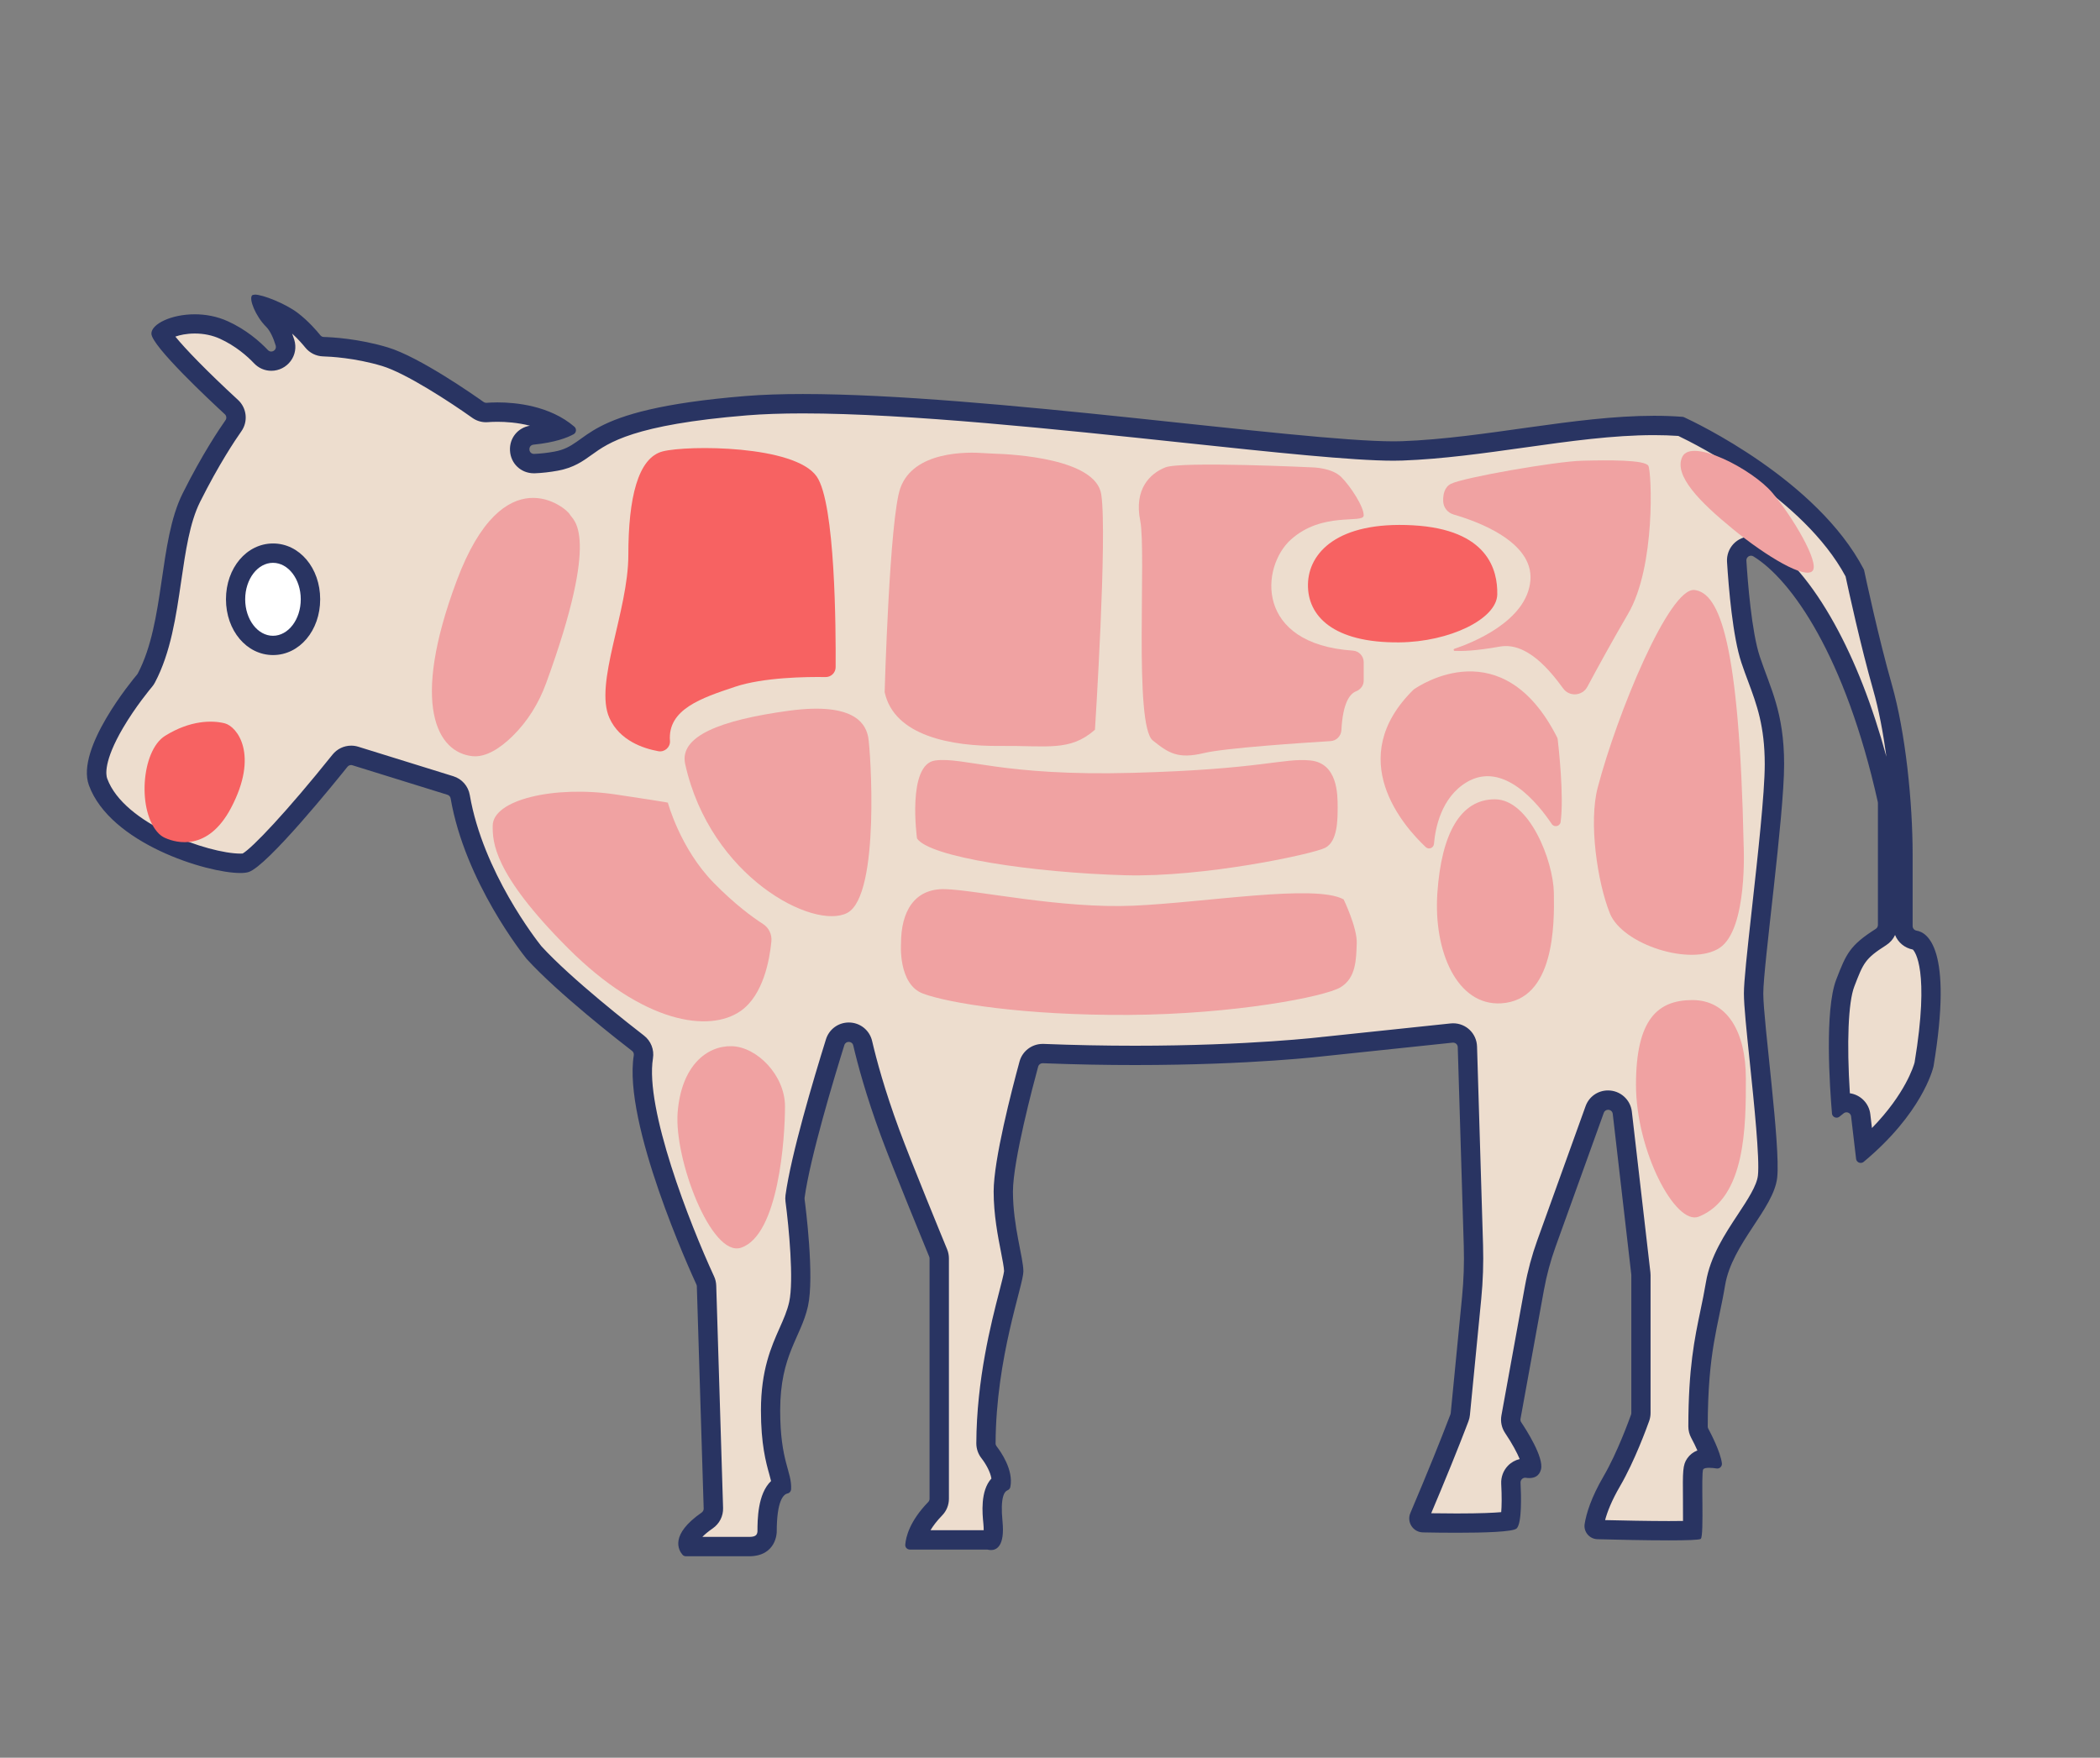 <?xml version="1.0" encoding="UTF-8"?><svg id="_イヤー_1" xmlns="http://www.w3.org/2000/svg" viewBox="0 0 761 637"><rect x="0" y="0" width="761" height="637" fill="#808080" stroke="none"/><defs><style>.cls-1{fill:#f76262;}.cls-2{fill:#fff;}.cls-3{fill:#edddce;}.cls-4{fill:#f0a2a2;}.cls-5{fill:#293462;}</style></defs><rect class="cls-2" x="74.22" y="196.63" width="49.5" height="49.5" rx="12" ry="12"/><g><path class="cls-3" d="M249.52,560.5c-.19-.4-.31-.9-.23-1.51,.16-1.28,1.28-4.02,6.95-7.96,1.45-1.01,2.29-2.66,2.24-4.42l-2.48-80.56c-.02-.7-.18-1.37-.47-2-9.77-21.15-25.49-62.02-22.42-81.02,.3-1.89-.44-3.78-1.94-4.94-4.35-3.35-26.58-20.68-37.7-32.88-1.49-1.85-21.74-27.47-26.73-56.47-.33-1.93-1.69-3.48-3.56-4.06l-34.43-10.69c-.5-.16-1.02-.23-1.54-.23-1.58,0-3.05,.71-4.04,1.94-16.21,20.24-30.58,35.8-34.17,37-.09,.03-.61,.18-1.94,.18-5.69,0-17-2.64-27.63-7.67-12.46-5.91-20.96-13.67-23.94-21.85-3.35-9.2,9.58-28.02,16.89-36.69,.24-.28,.45-.6,.63-.94,5.45-10.32,7.32-23.15,9.14-35.56,1.64-11.23,3.19-21.83,7.17-29.79,6.9-13.79,12.96-22.82,15.24-26.06,1.49-2.11,1.18-5.02-.72-6.77-15.04-13.86-23.92-23.64-25.36-26.63,.96-1.17,5.3-3.52,12.09-3.52,3.73,0,7.37,.76,10.53,2.2,6.2,2.83,10.74,6.83,13.46,9.68,.99,1.04,2.32,1.62,3.73,1.62,1.64,0,3.21-.79,4.19-2.12,.98-1.32,1.26-3,.77-4.59-1.16-3.79-2.59-6.49-4.38-8.28-1.45-1.45-2.59-3.27-3.34-4.81,3.04,1.04,7.32,2.97,10.09,5.04,3.65,2.74,6.61,6.23,7.71,7.6,.95,1.18,2.36,1.88,3.87,1.92,2.63,.07,12.01,.55,22.24,3.62,11.12,3.33,31.45,17.66,33.73,19.29,.88,.62,1.9,.95,2.98,.95,.14,0,.28,0,.43-.02,.62-.05,1.92-.14,3.66-.14,5.52,0,15.41,.85,23.22,6.16-2.23,.81-5.61,1.68-10.48,2.17-2.8,.28-4.8,2.61-4.66,5.41,.14,2.81,2.35,4.92,5.15,4.92h.22c2.49-.1,5.12-.4,7.82-.89,4.97-.9,7.86-2.98,10.91-5.18,6.36-4.58,15.97-11.49,57.98-14.92,5.85-.48,12.75-.72,20.51-.72,38.27,0,93.51,5.88,137.89,10.6,33,3.51,61.5,6.54,76.23,6.54,1.12,0,2.17-.02,3.13-.05,14.31-.53,29.16-2.62,43.52-4.63,16.75-2.35,32.57-4.58,47.72-4.58,3.37,0,6.63,.12,9.7,.34,4.37,2.05,46.9,22.58,63.03,53.14,.74,3.45,5.38,25.02,10.03,41.31,5.12,17.94,7.42,43.42,7.42,60.72v25.91c0,2.56,1.85,4.71,4.39,5.11,.56,.09,1.43,.47,2.37,1.78,2.45,3.39,5.81,13.52,.86,43.3-.33,1.31-4.02,14.84-21.54,30.36l-1.41-11.97c-.31-2.61-2.52-4.57-5.15-4.57-.7,0-1.39,.14-2.02,.42-1.24-16.61-1.43-35.94,1.58-43.75,3.4-8.83,4.31-11.2,12.93-16.69,1.51-.96,2.41-2.59,2.41-4.37v-44.21c0-.38-.04-.76-.12-1.13-7.81-35.06-24.18-77.44-46.67-91.22-.82-.5-1.75-.76-2.7-.76-1.42,0-2.8,.6-3.78,1.64-.99,1.05-1.48,2.42-1.39,3.87,.48,7.61,1.92,26.31,5.04,35.66,.77,2.32,1.6,4.55,2.41,6.71,3.2,8.6,6.23,16.73,6.23,31.21,0,10.72-2.57,33.81-4.63,52.36-1.57,14.1-2.92,26.28-2.92,30.72,0,4.17,.98,13.63,2.12,24.59,1.63,15.71,3.66,35.27,2.94,41.74-.51,4.57-4.07,9.97-7.84,15.68-4.49,6.81-9.58,14.52-11.02,23.15-.62,3.71-1.33,7.11-2.02,10.4-2.11,10.08-4.29,20.51-4.32,41.34,0,.86,.21,1.71,.62,2.47,1.43,2.66,3.12,6.24,4,9.03-.22,0-.43-.01-.63-.01-.88,0-3.55,0-4.99,2.05-.95,1.35-1.04,2.57-.95,13.05,.03,3.29,.07,8.28-.07,11.04-1.46,.08-4.03,.15-8.51,.15-8.55,0-19.86-.27-25.84-.42-.54-.01-.86-.31-1.01-.49-.14-.17-.36-.52-.28-1.01,.52-3.19,2.05-8.56,6.41-16.03,5.09-8.72,9.43-20.68,10.25-22.99,.2-.55,.3-1.13,.3-1.72v-49.97c0-.2-.01-.4-.03-.6l-6.72-58.25c-.31-2.66-2.47-4.58-5.15-4.58-2.2,0-4.11,1.34-4.86,3.42l-17.48,48.55c-1.89,5.26-3.36,10.72-4.36,16.22l-8.49,46.7c-.24,1.34,.04,2.69,.8,3.82,5.09,7.56,7,12.98,6.68,14.26-.07,.3-.15,.39-.15,.39-.04,.02-.25,.11-.7,.11-.22,0-.46-.02-.72-.06-.26-.04-.52-.06-.77-.06-1.4,0-2.76,.59-3.73,1.61-.98,1.04-1.51,2.45-1.43,3.88,.42,7.99-.01,12.07-.41,13.61-1.54,.31-6.12,.84-19.22,.84-3.73,0-7.82-.04-12.18-.13-.72-.01-1.11-.45-1.27-.71-.17-.26-.4-.79-.12-1.45,1.09-2.55,2.56-6.04,4.55-10.81,5.75-13.8,9.37-23.32,10.04-25.08,.16-.42,.26-.86,.31-1.31l4.11-42.17c.61-6.27,.82-12.64,.63-18.93l-2.18-72.01c-.09-2.82-2.36-5.02-5.17-5.02-.18,0-.36,0-.54,.03l-46.04,4.85c-.32,.04-26.91,3.25-68.7,3.25-10.98,0-22.18-.22-33.27-.66h-.2c-2.33,0-4.38,1.56-4.99,3.79-2.17,7.96-9.26,34.83-9.26,46.19,0,8.05,1.49,15.67,2.58,21.23,.64,3.28,1.2,6.11,1.2,7.72,0,.99-.96,4.71-1.89,8.3-3.03,11.73-8.09,31.36-8.18,54.03,0,1.16,.39,2.3,1.1,3.22,2.28,2.91,4.68,7.42,4.42,11.06-3.66,2.39-3.54,8.87-2.99,14.38,.54,5.36-.62,6.51-.63,6.52-.1-.01-.16-.02-.18-.03-.42-.11-.86-.17-1.31-.17h-25.8c.64-2.51,2.37-6.53,7-11.29,.95-.98,1.47-2.26,1.47-3.61v-87.11c0-.68-.13-1.34-.39-1.96-1.32-3.21-13.05-31.68-17.45-43.64-5.31-14.41-8.32-25.57-9.9-32.39-.55-2.36-2.62-4-5.04-4-2.28,0-4.26,1.46-4.94,3.64-3.69,11.84-12.49,40.99-14.53,55.93-.06,.46-.06,.91,0,1.37,1.34,10.1,3.11,29.37,1.28,37.59-.8,3.58-2.2,6.75-3.69,10.09-3.03,6.81-6.46,14.53-6.46,28.43,0,11.83,1.67,17.85,2.9,22.25,.56,2.01,.97,3.48,1.06,4.96-4.64,2.37-5.22,10.6-5.22,16.85-.04,1.57-.76,5.31-6.57,5.31h-21.85ZM98.91,200.48c-7.48,0-13.57,7.5-13.57,16.72s6.09,16.72,13.57,16.72,13.57-7.5,13.57-16.72-6.09-16.72-13.57-16.72Z"/><path class="cls-5" d="M105.8,120.83c2.37,2.14,4.19,4.34,4.81,5.1,1.59,1.98,3.96,3.16,6.5,3.23,2.52,.07,11.51,.52,21.33,3.47,8.59,2.58,24.6,13.02,32.7,18.79,1.47,1.05,3.2,1.6,5,1.6,.23,0,.47,0,.72-.03,.56-.05,1.75-.13,3.37-.13,2.97,0,7.31,.26,11.8,1.42-4.38,.72-7.45,4.49-7.22,8.99,.23,4.7,3.95,8.25,8.65,8.25,.12,0,.24,0,.36,0,2.65-.1,5.44-.42,8.31-.94,5.75-1.05,9.1-3.45,12.33-5.78,6.04-4.35,15.18-10.92,56.22-14.27,5.76-.47,12.56-.71,20.23-.71,38.08,0,93.22,5.87,137.52,10.58,33.1,3.52,61.68,6.56,76.6,6.56,1.17,0,2.26-.02,3.26-.06,14.49-.54,29.43-2.64,43.88-4.67,16.63-2.34,32.33-4.54,47.23-4.54,3.05,0,6.01,.1,8.79,.29,6.47,3.09,45.38,22.58,60.61,50.91,1,4.66,5.48,25.3,9.98,41.06,2.06,7.2,3.65,15.66,4.82,24.3-5.06-18.56-11.37-34.72-18.83-48.19-8.01-14.47-16.92-24.98-25.75-30.39-1.37-.84-2.93-1.28-4.52-1.28-2.39,0-4.69,1-6.33,2.74-1.63,1.74-2.48,4.1-2.33,6.48,.6,9.62,2.08,27.16,5.21,36.55,.79,2.38,1.63,4.64,2.45,6.82,3.09,8.3,6.01,16.14,6.01,29.99,0,10.52-2.56,33.51-4.61,51.97-1.82,16.41-2.94,26.69-2.94,31.11s.94,13.44,2.14,24.95c1.53,14.73,3.62,34.89,2.94,40.99-.41,3.73-3.75,8.79-7.28,14.14-4.68,7.1-9.99,15.14-11.55,24.5-.61,3.63-1.28,6.85-1.99,10.26-2.15,10.26-4.37,20.86-4.4,42.06,0,1.44,.36,2.87,1.04,4.13,.83,1.54,1.6,3.11,2.24,4.57-1.51,.59-2.73,1.53-3.65,2.84-1.69,2.41-1.67,4.59-1.58,15.09,.02,2.16,.04,5.13,.02,7.62-1.31,.02-2.98,.04-5.1,.04-7.39,0-16.86-.2-23.13-.35,.78-2.94,2.35-7.04,5.44-12.34,5.24-8.99,9.69-21.22,10.53-23.58,.33-.93,.5-1.91,.5-2.9v-49.97c0-.33-.02-.66-.06-.99l-6.72-58.25c-.5-4.38-4.22-7.68-8.63-7.68-3.7,0-6.9,2.25-8.15,5.74l-17.48,48.55c-1.96,5.44-3.48,11.09-4.51,16.78l-8.49,46.7c-.41,2.24,.07,4.51,1.34,6.4,2.59,3.85,4.34,7.17,5.28,9.42-1.63,.38-3.14,1.24-4.31,2.47-1.64,1.73-2.51,4.09-2.39,6.47,.25,4.73,.18,8.16,0,10.3-2.54,.23-7.33,.48-16.13,.48-2.88,0-5.97-.03-9.24-.08,1-2.37,2.15-5.11,3.43-8.17,5.76-13.82,9.41-23.41,10.08-25.2,.27-.71,.44-1.45,.52-2.21l4.11-42.17c.63-6.41,.84-12.93,.65-19.38l-2.18-72.01c-.14-4.72-3.95-8.42-8.67-8.42-.3,0-.61,.02-.91,.05l-46.04,4.85h-.12c-.26,.05-26.67,3.23-68.21,3.23-10.94,0-22.08-.22-33.13-.66-.12,0-.23,0-.35,0-3.9,0-7.34,2.62-8.36,6.37-2.82,10.34-9.38,35.64-9.38,47.11,0,8.39,1.53,16.2,2.65,21.9,.54,2.78,1.1,5.64,1.13,6.96-.1,1.05-.99,4.48-1.77,7.52-2.87,11.11-8.2,31.78-8.29,54.89,0,1.95,.65,3.86,1.85,5.39,1.7,2.16,3.26,5.09,3.62,7.37-4.1,4.48-3.27,12.77-2.92,16.26,.1,1.03,.13,1.84,.12,2.47h-19.27c.94-1.56,2.28-3.37,4.21-5.35,1.59-1.63,2.46-3.78,2.46-6.05v-87.1c0-1.14-.22-2.25-.65-3.3-1.32-3.2-13.03-31.65-17.4-43.51-5.25-14.24-8.21-25.25-9.78-31.98-.92-3.95-4.39-6.71-8.45-6.71-3.82,0-7.14,2.45-8.28,6.1-4.62,14.81-12.66,41.84-14.66,56.51-.1,.76-.1,1.53,0,2.29,1.22,9.19,3.06,28.61,1.34,36.37-.72,3.24-2,6.11-3.47,9.43-3.01,6.78-6.77,15.21-6.77,29.86,0,12.3,1.82,18.86,3.03,23.19,.27,.98,.49,1.76,.64,2.43-4.87,4.6-4.93,14.08-4.93,18.29-.12,1.44-.93,1.95-3.07,1.95h-16.9c.81-.84,2.01-1.87,3.77-3.09,2.43-1.69,3.83-4.45,3.74-7.4l-2.48-80.56c-.04-1.18-.3-2.31-.79-3.37-8.94-19.36-25.08-60.79-22.14-79,.51-3.16-.74-6.32-3.26-8.27-4.3-3.31-26.24-20.41-37.18-32.39-1.7-2.13-21.14-26.89-25.94-54.78-.56-3.23-2.84-5.84-5.97-6.81l-34.43-10.69c-.84-.26-1.7-.39-2.57-.39-2.65,0-5.11,1.19-6.77,3.25-16.64,20.77-29.03,33.79-32.56,35.84-.17,.02-.43,.03-.82,.03-11.39,0-42.22-10.57-48.28-27.22-.45-1.23-1.36-6.2,5.74-18.32,4.52-7.71,9.93-14.2,10.52-14.9,.41-.48,.76-1.01,1.06-1.58,5.73-10.85,7.65-23.99,9.5-36.69,1.6-10.94,3.11-21.28,6.84-28.73,6.79-13.58,12.73-22.43,14.97-25.61,2.5-3.54,1.98-8.42-1.21-11.36-11.33-10.44-19.19-18.6-22.71-22.95,1.64-.58,4.04-1.12,7.07-1.12,3.23,0,6.37,.65,9.08,1.89,5.69,2.6,9.87,6.28,12.37,8.91,1.66,1.75,3.88,2.71,6.26,2.71,2.75,0,5.37-1.32,7.01-3.54,1.65-2.22,2.12-5.03,1.3-7.7-.25-.82-.51-1.59-.79-2.32m-6.89,116.58c9.57,0,17.07-8.88,17.07-20.22s-7.5-20.22-17.07-20.22-17.07,8.88-17.07,20.22,7.5,20.22,17.07,20.22m587.78,101.45c1.07,2.68,3.45,4.71,6.44,5.28,.7,.68,6.2,7.35,.63,40.95-.33,1.21-3.35,11.34-15.45,23.73l-.59-5.02c-.47-3.96-3.56-7.04-7.41-7.58-1.17-18.16-.59-32.96,1.6-38.67,3.3-8.58,3.89-10.12,11.54-14.99,1.44-.92,2.55-2.2,3.24-3.7M92.31,106.8c-.45,0-.78,.08-.95,.25-1.26,1.26,1.26,7.55,5.04,11.33,1.58,1.58,2.71,4.25,3.5,6.83,.37,1.21-.59,2.19-1.62,2.19-.41,0-.84-.16-1.19-.53-3.14-3.3-7.99-7.47-14.54-10.45-3.93-1.79-8.1-2.52-11.98-2.52-8.56,0-15.71,3.54-15.71,7,0,4.44,21.49,24.5,26.61,29.22,.62,.57,.72,1.49,.23,2.18-2.21,3.14-8.46,12.4-15.51,26.51-8.78,17.57-6.31,46.4-16.27,65.29-.06,.11-.13,.22-.21,.31-1.77,2.1-22.32,26.89-17.5,40.14,7.66,21.08,42.65,31.83,54.86,31.83,1.29,0,2.32-.12,3.05-.36,6.85-2.28,31.31-32.54,35.8-38.14,.32-.4,.8-.62,1.3-.62,.17,0,.34,.02,.5,.08l34.43,10.69c.6,.19,1.04,.69,1.15,1.31,5.23,30.33,26.51,56.89,27.49,58.11,.02,.03,.05,.05,.07,.08,11.3,12.42,33.68,29.86,38.19,33.33,.49,.38,.72,.99,.62,1.61-3.97,24.62,20.62,78.55,22.7,83.05,.09,.2,.14,.42,.15,.64l2.48,80.56c.02,.57-.27,1.11-.74,1.44-11.58,8.04-8.41,13.58-6.93,15.29,.31,.36,.77,.55,1.25,.55h22.82c10.07,0,10.07-8.81,10.07-8.81,0-11.42,2.45-13.64,3.93-13.95,.71-.15,1.24-.78,1.28-1.5,.36-6.42-3.96-9.96-3.96-28.61,0-20.14,7.55-26.44,10.07-37.76,2.39-10.74-.88-36.2-1.23-38.81-.02-.15-.02-.29,0-.44,1.99-14.56,10.53-42.92,14.41-55.36,.25-.79,.92-1.18,1.6-1.18,.72,0,1.43,.44,1.63,1.29,1.53,6.56,4.57,17.99,10.03,32.81,4.42,11.99,16.17,40.52,17.5,43.76,.08,.2,.12,.41,.12,.63v87.1c0,.44-.18,.86-.48,1.17-6.75,6.95-8.1,12.69-8.32,15.45-.08,.98,.69,1.78,1.68,1.78h27.95c.14,0,.27,.02,.41,.05,.21,.06,.59,.13,1.05,.13,1.85,0,5.06-1.26,4.15-10.36-.88-8.81,.71-10.84,1.74-11.26,.54-.22,.97-.64,1.09-1.21,1.27-6.25-3.6-13.01-4.98-14.78-.23-.3-.36-.66-.36-1.04,.13-31.21,10.07-57.34,10.07-62.34s-3.78-16.36-3.78-28.95c0-11.14,7.43-39,9.14-45.27,.2-.73,.86-1.22,1.61-1.22,.02,0,.04,0,.07,0,11.97,.47,23.16,.66,33.41,.66,42.54,0,69.07-3.27,69.07-3.27l46.04-4.85c.06,0,.12,0,.18,0,.89,0,1.65,.71,1.67,1.63l2.18,72.01c.19,6.17-.02,12.34-.62,18.48l-4.11,42.17c-.01,.15-.05,.28-.1,.42-.56,1.49-4.22,11.11-9.99,24.97-1.98,4.76-3.45,8.24-4.53,10.78-1.41,3.3,.97,6.96,4.55,7.03,3.5,.07,7.85,.13,12.26,.13,10.07,0,20.45-.31,21.71-1.57,1.93-1.93,1.64-11.96,1.4-16.56-.05-.98,.72-1.81,1.67-1.81,.08,0,.16,0,.25,.02,.39,.06,.81,.1,1.25,.1,1.73,0,3.62-.63,4.25-3.15,1.1-4.4-5.5-14.58-7.17-17.07-.24-.36-.33-.8-.26-1.23l8.49-46.7c.97-5.33,2.38-10.57,4.21-15.66l17.48-48.55c.27-.75,.92-1.11,1.57-1.11,.78,0,1.57,.52,1.68,1.49l6.72,58.25c0,.06,.01,.13,.01,.19v49.97c0,.19-.03,.37-.09,.55-.68,1.92-5.01,13.87-9.98,22.39-4.5,7.71-6.23,13.46-6.84,17.23-.47,2.87,1.74,5.49,4.65,5.56,6.26,.17,17.41,.42,25.93,.42,6.26,0,11.09-.14,11.51-.56,1.26-1.26,0-23.92,.88-25.18,.29-.42,1.13-.56,2.12-.56,.89,0,1.9,.11,2.74,.24,.08,.01,.17,.02,.25,.02,.99,0,1.78-.88,1.65-1.91-.54-4.18-4.05-10.89-4.93-12.53-.13-.24-.2-.53-.2-.8,.04-27.35,3.79-36.15,6.29-51.17,2.52-15.11,17.62-27.69,18.88-39.02s-5.04-56.65-5.04-66.72,7.55-64.2,7.55-83.08-5.04-27.69-8.81-39.02c-3-9-4.41-27.53-4.86-34.77-.06-1.03,.77-1.79,1.67-1.79,.29,0,.59,.08,.87,.25,13.79,8.45,33.28,36.05,45.08,89,.03,.12,.04,.25,.04,.37v44.21c0,.57-.3,1.11-.79,1.42-9.35,5.95-10.67,8.9-14.32,18.38-4.26,11.08-2.34,39.12-1.54,48.5,.08,.93,.86,1.53,1.67,1.53,.36,0,.73-.12,1.05-.37l1.5-1.2c.32-.25,.68-.37,1.04-.37,.8,0,1.57,.58,1.67,1.48l1.81,15.37c.11,.91,.87,1.48,1.68,1.48,.37,0,.75-.12,1.08-.39,21.01-17.49,25.02-33.4,25.28-34.5,0-.04,.02-.07,.02-.11,7.15-42.97-2.34-48.57-6.13-49.17-.82-.13-1.44-.82-1.44-1.66v-25.91c0-18.88-2.52-44.06-7.55-61.68-4.75-16.62-9.5-38.85-10.02-41.32-.03-.15-.08-.3-.16-.44-16.93-32.38-61.22-53.28-65.08-55.05-.18-.08-.37-.13-.57-.15-3.38-.26-6.81-.38-10.29-.38-28.91,0-61.13,8.09-91.37,9.21-.92,.03-1.92,.05-3,.05-34.66,0-147.85-17.15-214.12-17.15-7.62,0-14.61,.23-20.8,.73-61.68,5.04-55.39,17.62-69.23,20.14-2.73,.5-5.17,.75-7.33,.83-.03,0-.06,0-.08,0-2.09,0-2.28-3.14-.14-3.35,7.86-.79,12.28-2.55,14.5-3.77,1.02-.56,1.16-1.98,.28-2.74-8.93-7.66-21.29-8.8-27.86-8.8-1.83,0-3.21,.09-3.95,.15-.05,0-.09,0-.14,0-.34,0-.67-.1-.95-.31-3.39-2.41-23.26-16.34-34.75-19.79-10.65-3.2-20.41-3.69-23.15-3.76-.49-.01-.93-.23-1.24-.61-1.16-1.45-4.36-5.22-8.34-8.21-4.36-3.27-12.5-6.54-15.42-6.54h0Zm6.61,123.61c-5.56,0-10.07-5.92-10.07-13.22s4.51-13.22,10.07-13.22,10.07,5.92,10.07,13.22-4.51,13.22-10.07,13.22h0Z"/></g><path class="cls-1" d="M59.99,303.75c-.89-.39-1.72-.92-2.41-1.61-7.9-7.85-6.49-30.01,2.23-35.46,9.1-5.69,17.06-5.69,21.61-4.55,4.55,1.14,12.51,11.38,2.28,30.71-8.4,15.86-19.86,12.59-23.71,10.9Z"/><path class="cls-4" d="M171.24,274.04c-12.66-1.27-22.75-18.2-5.69-63.7,17.06-45.5,39.81-26.16,40.95-23.89,1.09,2.18,11.4,6.4-8.62,61.2-2.64,7.22-6.73,13.86-12.24,19.22-4.25,4.13-9.43,7.67-14.41,7.17Z"/><path class="cls-1" d="M242.78,268.49c.17,2.31-1.93,4.16-4.21,3.75-5.5-1-14-3.84-17.7-11.98-5.69-12.51,6.83-38.68,6.83-59.15s3.41-35.26,12.51-37.54c9.1-2.28,47.78-2.28,55.74,9.1,6.78,9.69,6.96,55.72,6.87,69.13-.01,2-1.66,3.6-3.66,3.57-6.97-.11-22.47,.08-32.78,3.52-12.23,4.08-24.47,8.16-23.6,19.6Z"/><path class="cls-4" d="M178.55,299.26c0-9.38,22.13-14.69,44.62-11.33,22.5,3.37,18.86,3,18.86,3,0,0,4.48,16.62,16.57,28.97,7.7,7.87,14.19,12.57,17.89,14.95,2.11,1.35,3.29,3.77,3.05,6.27-.64,6.73-2.94,19.53-11.13,25.26-11.38,7.96-35.26,4.55-62.57-22.75-27.3-27.3-27.3-38.68-27.3-44.37Z"/><path class="cls-4" d="M248.3,276.92c-2.23-10.06,12.51-15.93,37.54-19.34s28.03,5.69,28.8,9.67,4.48,57.22-7.61,63.59c-12.09,6.37-49.63-12.97-58.73-53.92Z"/><path class="cls-4" d="M320.58,250.82c3.41,15.93,24.32,19.68,41.73,19.51,17.42-.17,25.38,2.11,34.48-5.86,0,0,4.55-70.53,2.28-85.32-1.98-12.9-31.65-14.55-39.21-14.76-1.12-.03-2.23-.1-3.35-.18-5.78-.44-25.41-.87-30.24,12.67-3.94,11.03-5.69,73.94-5.69,73.94Z"/><path class="cls-4" d="M326.51,341.88c0-11.38,4.72-19.96,16.01-19.65,11.29,.31,42,7.14,68.17,6,26.16-1.14,65.98-7.96,76.22-2.28,0,0,4.96,10.24,4.75,15.93s-.2,12.51-5.89,15.93c-5.69,3.41-38.47,9.77-76.68,10-38.21,.23-65.52-4.32-74.62-7.73-9.1-3.41-7.96-18.2-7.96-18.2Z"/><path class="cls-4" d="M407.64,317.19c-33.22-.95-70.78-6.51-75.33-13.33,0,0-3.74-26.96,6.66-28.27,10.4-1.31,24.22,5.76,71.34,4.5,47.13-1.26,54.59-5.47,64.51-4.5,9.92,.97,9.92,12.34,9.92,16.89s0,12.51-4.55,14.79-43.87,10.74-72.56,9.92Z"/><path class="cls-4" d="M417.75,268.35c-6.94-5.55-2.28-68.25-4.55-79.63-2.28-11.38,3.41-17.06,9.1-19.34,5.69-2.28,53.33,0,53.33,0,0,0,6.96,.1,10.37,3.46,3.41,3.36,8.38,11.03,8.17,14.02-.21,2.99-15-1.56-26.37,8.68-10.99,9.89-13.09,37.86,22.48,40.25,2.2,.15,3.9,1.99,3.9,4.2v6.7c0,1.76-1.16,3.22-2.79,3.86-2.12,.83-4.77,3.94-5.29,14.04-.11,2.13-1.78,3.86-3.91,3.99-10.27,.63-38.24,2.49-45.9,4.33-9.44,2.27-12.85,0-18.54-4.56Z"/><path class="cls-1" d="M507.05,232.8c-23.91,.22-33.25-9.57-33.07-21,.18-11.43,10.67-22.93,37.98-21.43,27.31,1.49,30.81,16.28,30.62,25.1-.19,8.82-17.18,17.16-35.52,17.33Z"/><path class="cls-4" d="M526.73,186.44c-2.16-.62-3.68-2.56-3.75-4.8-.07-2.34,.42-5.07,2.77-6.28,4.52-2.33,38.17-8.16,47.48-8.39,9.3-.24,22.95-.4,24.12,1.87s2.7,36.37-7.34,53.56c-5.81,9.94-11.24,19.88-14.78,26.49-1.8,3.36-6.5,3.71-8.74,.64-4.82-6.6-13.23-16.95-22.99-15.2-8.93,1.6-13.96,1.68-16.38,1.55-.42-.02-.49-.6-.1-.74,6.09-2.04,26.36-9.91,27.57-24.83,1.15-14.18-19.76-21.54-27.86-23.85Z"/><path class="cls-4" d="M627.87,191.65c-11.48-9.39-21.61-19.34-18.2-26.16,3.41-6.83,25.35,4.55,32.58,13.08,7.23,8.53,17.32,25.43,14.55,28.36-2.77,2.93-16.42-5.04-28.93-15.27Z"/><path class="cls-4" d="M578.96,285.49c7.07-26.96,26.03-72.81,35.13-71.67,9.1,1.14,16.22,19.08,17.78,92.58,0,0,1.56,30.27-8.68,37.1-10.24,6.83-35.26-1.14-39.81-12.51-4.55-11.38-7.7-32.98-4.42-45.5Z"/><path class="cls-4" d="M615.6,440.92c-8.45,3.38-22.75-23.89-22.75-47.78s7.96-30.71,20.48-30.71,19.34,11.38,19.34,28.44,0,43.23-17.06,50.05Z"/><path class="cls-4" d="M543.98,363.61c-15.9,.94-24.58-18.73-23.1-40.08,1.48-21.35,8.31-33.86,20.82-33.86s21.17,22.22,21.39,33.86c.22,11.64,.22,38.94-19.11,40.08Z"/><path class="cls-4" d="M531.46,283.5c-9.17,5.5-11.33,16.59-11.82,22.34-.13,1.48-1.89,2.18-2.97,1.16-8.19-7.7-29.67-32.09-4.54-56.97,.08-.08,.16-.15,.25-.21,2.29-1.6,32.23-21.51,51.92,17.47,.1,.19,.16,.4,.18,.61,.31,2.63,2.34,20.7,1.06,29.99-.22,1.6-2.32,2.07-3.22,.72-4.88-7.29-17.53-23.11-30.87-15.11Z"/><path class="cls-4" d="M268.54,452.18c-10.79,3.6-24.33-32.2-22.97-49.09,1.36-16.89,10.58-24.17,19.62-23.94,9.04,.22,19.28,10.46,19.28,21.84s-2.28,46.64-15.93,51.19Z"/></svg>